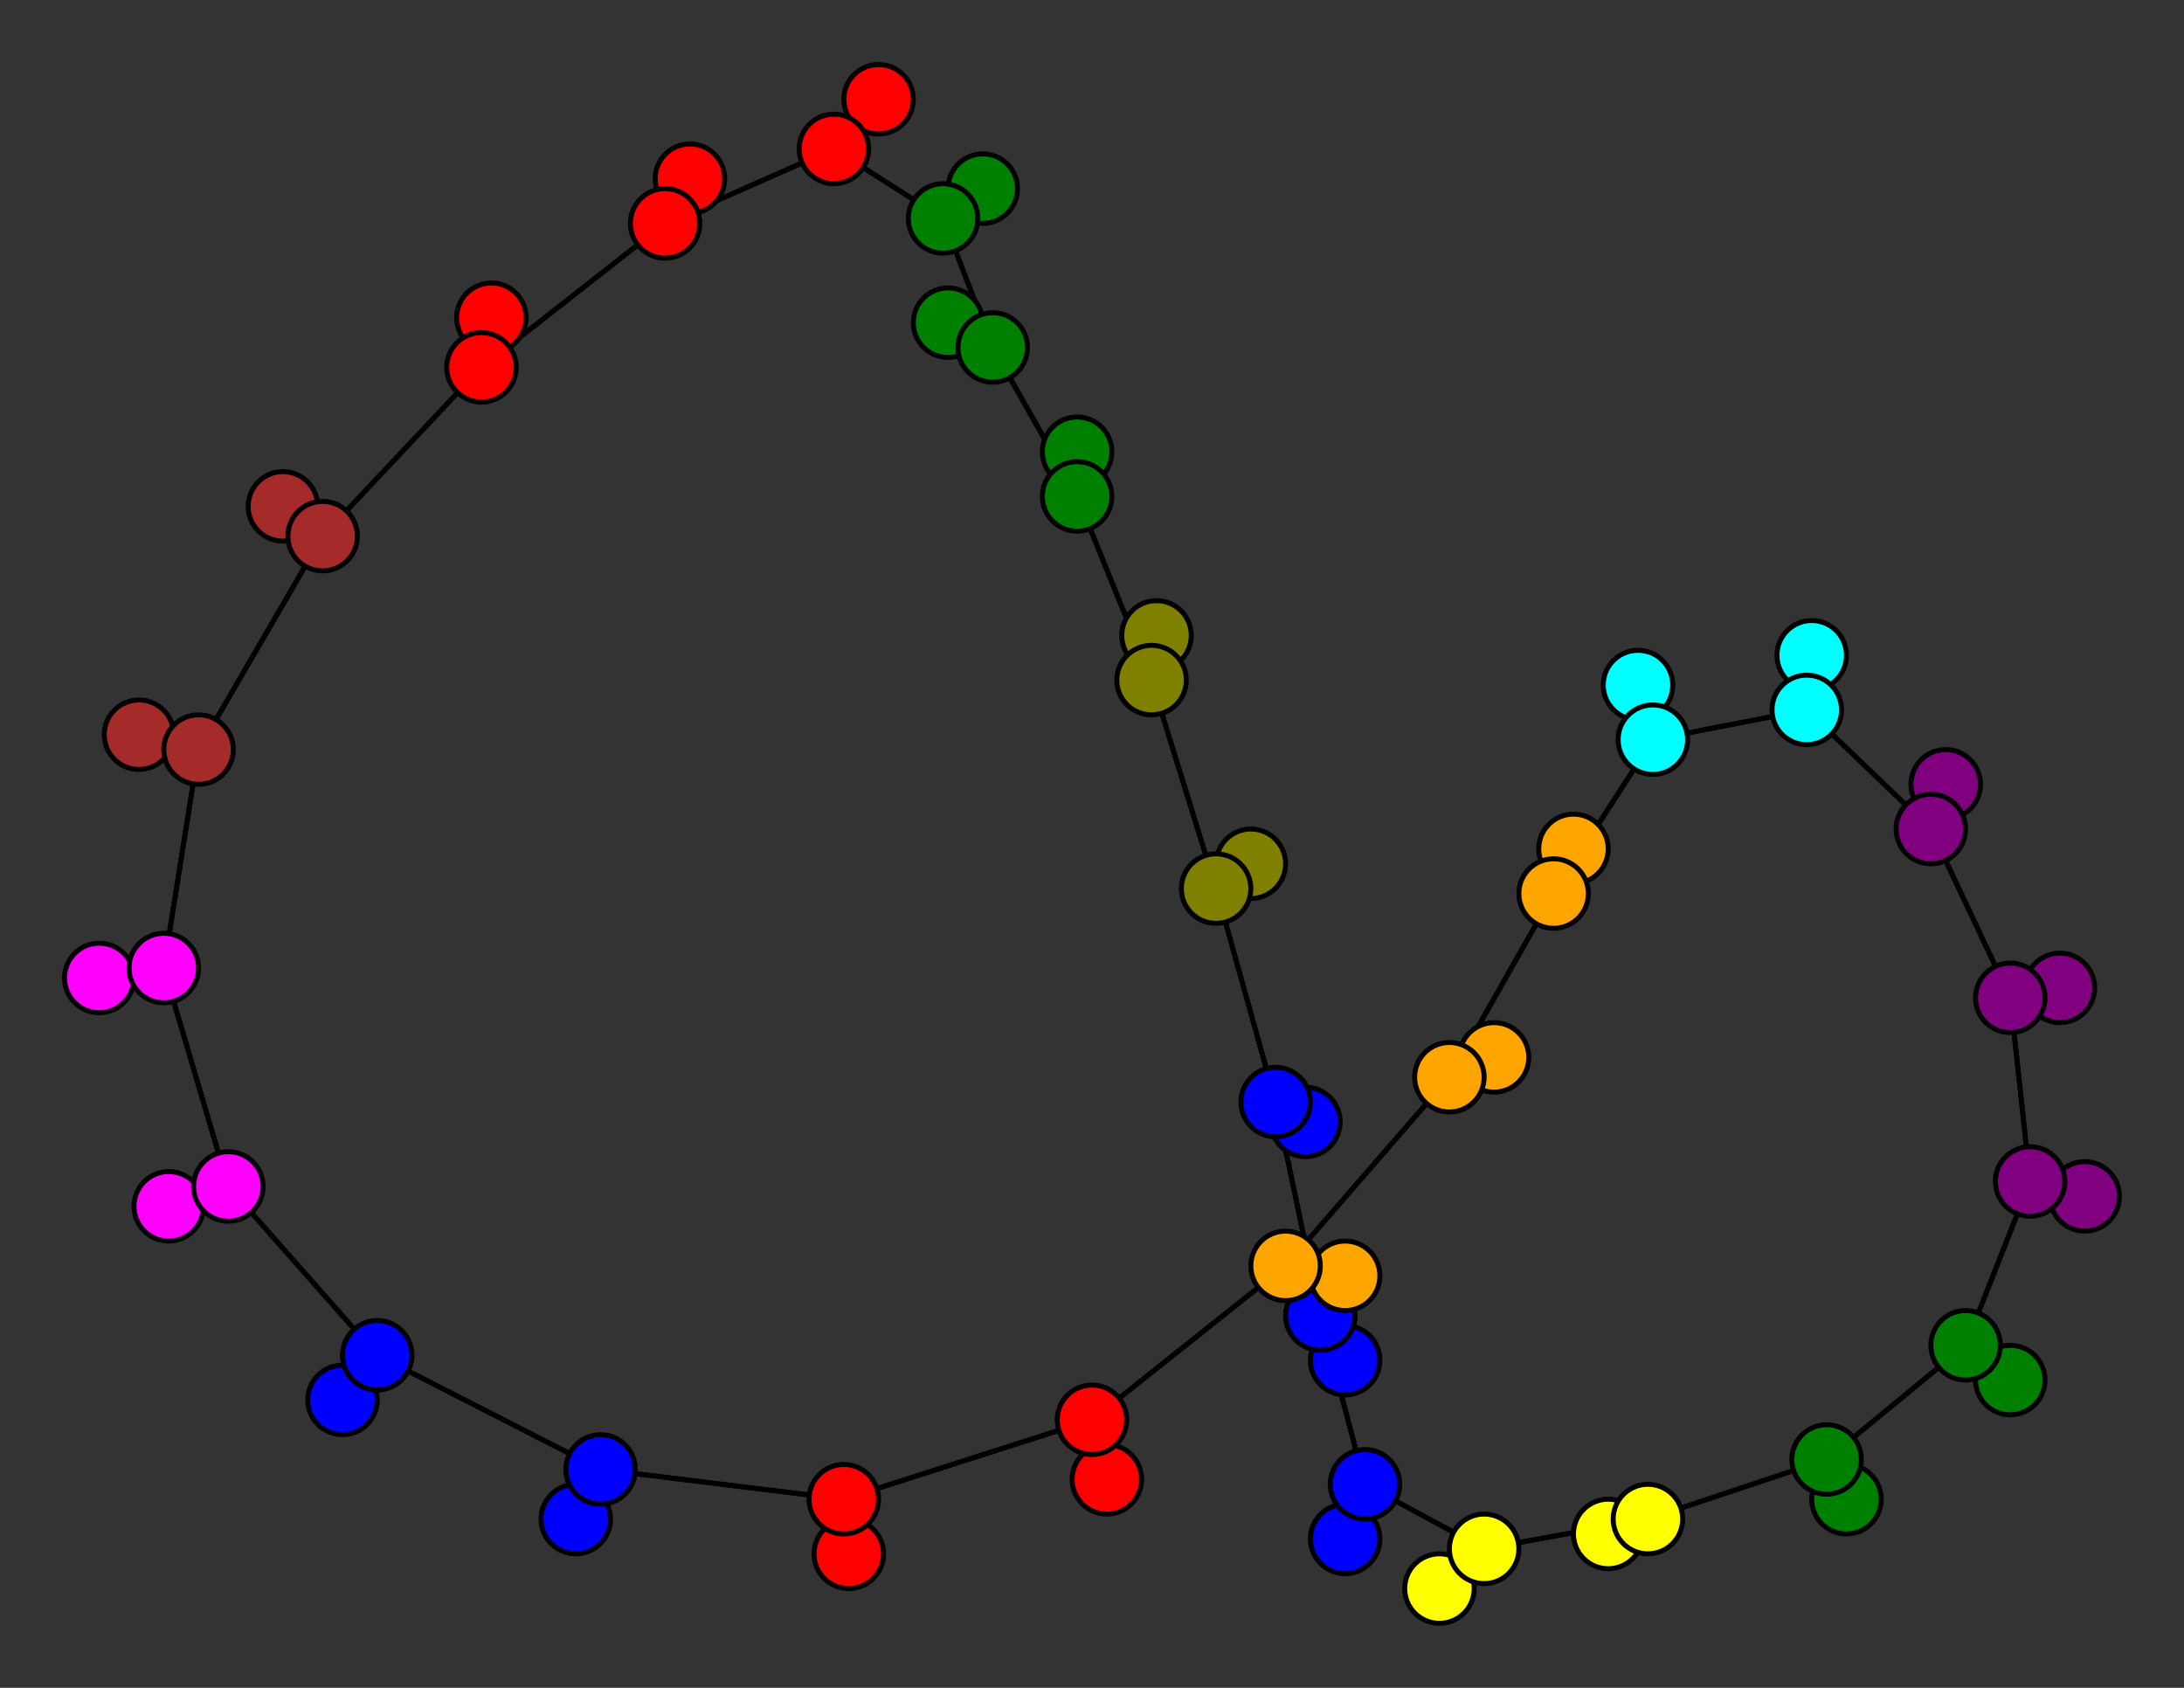 <svg width="440" height="340" xmlns="http://www.w3.org/2000/svg">
<rect width="100%" height="100%" fill="#333333" stroke="none"/>
<path stroke-width="1" stroke="black" d="M 324 309 332 306"/>
<path stroke-width="1" stroke="black" d="M 257 222 245 179"/>
<path stroke-width="1" stroke="black" d="M 257 222 266 265"/>
<path stroke-width="1" stroke="black" d="M 263 226 257 222"/>
<path stroke-width="1" stroke="black" d="M 217 100 217 91"/>
<path stroke-width="1" stroke="black" d="M 217 100 232 137"/>
<path stroke-width="1" stroke="black" d="M 217 100 200 70"/>
<path stroke-width="1" stroke="black" d="M 217 91 217 100"/>
<path stroke-width="1" stroke="black" d="M 121 296 170 302"/>
<path stroke-width="1" stroke="black" d="M 121 296 116 306"/>
<path stroke-width="1" stroke="black" d="M 121 296 76 273"/>
<path stroke-width="1" stroke="black" d="M 116 306 121 296"/>
<path stroke-width="1" stroke="black" d="M 76 273 121 296"/>
<path stroke-width="1" stroke="black" d="M 76 273 69 282"/>
<path stroke-width="1" stroke="black" d="M 76 273 46 239"/>
<path stroke-width="1" stroke="black" d="M 69 282 76 273"/>
<path stroke-width="1" stroke="black" d="M 65 108 57 102"/>
<path stroke-width="1" stroke="black" d="M 65 108 97 74"/>
<path stroke-width="1" stroke="black" d="M 65 108 40 151"/>
<path stroke-width="1" stroke="black" d="M 57 102 65 108"/>
<path stroke-width="1" stroke="black" d="M 333 149 313 180"/>
<path stroke-width="1" stroke="black" d="M 333 149 330 138"/>
<path stroke-width="1" stroke="black" d="M 333 149 364 143"/>
<path stroke-width="1" stroke="black" d="M 330 138 333 149"/>
<path stroke-width="1" stroke="black" d="M 364 143 389 167"/>
<path stroke-width="1" stroke="black" d="M 364 143 333 149"/>
<path stroke-width="1" stroke="black" d="M 364 143 365 132"/>
<path stroke-width="1" stroke="black" d="M 365 132 364 143"/>
<path stroke-width="1" stroke="black" d="M 257 222 263 226"/>
<path stroke-width="1" stroke="black" d="M 245 179 257 222"/>
<path stroke-width="1" stroke="black" d="M 223 298 220 286"/>
<path stroke-width="1" stroke="black" d="M 220 286 223 298"/>
<path stroke-width="1" stroke="black" d="M 409 238 405 201"/>
<path stroke-width="1" stroke="black" d="M 420 241 409 238"/>
<path stroke-width="1" stroke="black" d="M 396 271 409 238"/>
<path stroke-width="1" stroke="black" d="M 396 271 405 278"/>
<path stroke-width="1" stroke="black" d="M 396 271 368 294"/>
<path stroke-width="1" stroke="black" d="M 405 278 396 271"/>
<path stroke-width="1" stroke="black" d="M 313 180 317 171"/>
<path stroke-width="1" stroke="black" d="M 313 180 333 149"/>
<path stroke-width="1" stroke="black" d="M 313 180 292 217"/>
<path stroke-width="1" stroke="black" d="M 317 171 313 180"/>
<path stroke-width="1" stroke="black" d="M 368 294 396 271"/>
<path stroke-width="1" stroke="black" d="M 368 294 372 302"/>
<path stroke-width="1" stroke="black" d="M 368 294 332 306"/>
<path stroke-width="1" stroke="black" d="M 372 302 368 294"/>
<path stroke-width="1" stroke="black" d="M 170 302 171 313"/>
<path stroke-width="1" stroke="black" d="M 170 302 220 286"/>
<path stroke-width="1" stroke="black" d="M 170 302 121 296"/>
<path stroke-width="1" stroke="black" d="M 171 313 170 302"/>
<path stroke-width="1" stroke="black" d="M 389 167 392 158"/>
<path stroke-width="1" stroke="black" d="M 389 167 405 201"/>
<path stroke-width="1" stroke="black" d="M 389 167 364 143"/>
<path stroke-width="1" stroke="black" d="M 392 158 389 167"/>
<path stroke-width="1" stroke="black" d="M 405 201 409 238"/>
<path stroke-width="1" stroke="black" d="M 405 201 389 167"/>
<path stroke-width="1" stroke="black" d="M 405 201 415 199"/>
<path stroke-width="1" stroke="black" d="M 415 199 405 201"/>
<path stroke-width="1" stroke="black" d="M 220 286 170 302"/>
<path stroke-width="1" stroke="black" d="M 220 286 259 255"/>
<path stroke-width="1" stroke="black" d="M 245 179 252 174"/>
<path stroke-width="1" stroke="black" d="M 245 179 232 137"/>
<path stroke-width="1" stroke="black" d="M 252 174 245 179"/>
<path stroke-width="1" stroke="black" d="M 40 151 65 108"/>
<path stroke-width="1" stroke="black" d="M 40 151 28 148"/>
<path stroke-width="1" stroke="black" d="M 40 151 33 195"/>
<path stroke-width="1" stroke="black" d="M 28 148 40 151"/>
<path stroke-width="1" stroke="black" d="M 266 265 257 222"/>
<path stroke-width="1" stroke="black" d="M 266 265 271 274"/>
<path stroke-width="1" stroke="black" d="M 266 265 275 299"/>
<path stroke-width="1" stroke="black" d="M 271 274 266 265"/>
<path stroke-width="1" stroke="black" d="M 275 299 266 265"/>
<path stroke-width="1" stroke="black" d="M 275 299 271 310"/>
<path stroke-width="1" stroke="black" d="M 275 299 299 312"/>
<path stroke-width="1" stroke="black" d="M 271 310 275 299"/>
<path stroke-width="1" stroke="black" d="M 33 195 40 151"/>
<path stroke-width="1" stroke="black" d="M 33 195 20 197"/>
<path stroke-width="1" stroke="black" d="M 33 195 46 239"/>
<path stroke-width="1" stroke="black" d="M 20 197 33 195"/>
<path stroke-width="1" stroke="black" d="M 46 239 76 273"/>
<path stroke-width="1" stroke="black" d="M 46 239 33 195"/>
<path stroke-width="1" stroke="black" d="M 46 239 34 243"/>
<path stroke-width="1" stroke="black" d="M 34 243 46 239"/>
<path stroke-width="1" stroke="black" d="M 299 312 275 299"/>
<path stroke-width="1" stroke="black" d="M 299 312 290 320"/>
<path stroke-width="1" stroke="black" d="M 299 312 332 306"/>
<path stroke-width="1" stroke="black" d="M 290 320 299 312"/>
<path stroke-width="1" stroke="black" d="M 332 306 368 294"/>
<path stroke-width="1" stroke="black" d="M 332 306 299 312"/>
<path stroke-width="1" stroke="black" d="M 332 306 324 309"/>
<path stroke-width="1" stroke="black" d="M 177 20 168 30"/>
<path stroke-width="1" stroke="black" d="M 168 30 177 20"/>
<path stroke-width="1" stroke="black" d="M 168 30 134 45"/>
<path stroke-width="1" stroke="black" d="M 168 30 190 44"/>
<path stroke-width="1" stroke="black" d="M 232 137 217 100"/>
<path stroke-width="1" stroke="black" d="M 232 137 245 179"/>
<path stroke-width="1" stroke="black" d="M 232 137 233 128"/>
<path stroke-width="1" stroke="black" d="M 233 128 232 137"/>
<path stroke-width="1" stroke="black" d="M 259 255 220 286"/>
<path stroke-width="1" stroke="black" d="M 259 255 271 257"/>
<path stroke-width="1" stroke="black" d="M 259 255 292 217"/>
<path stroke-width="1" stroke="black" d="M 271 257 259 255"/>
<path stroke-width="1" stroke="black" d="M 292 217 313 180"/>
<path stroke-width="1" stroke="black" d="M 292 217 259 255"/>
<path stroke-width="1" stroke="black" d="M 292 217 301 213"/>
<path stroke-width="1" stroke="black" d="M 301 213 292 217"/>
<path stroke-width="1" stroke="black" d="M 200 70 217 100"/>
<path stroke-width="1" stroke="black" d="M 409 238 396 271"/>
<path stroke-width="1" stroke="black" d="M 200 70 191 65"/>
<path stroke-width="1" stroke="black" d="M 191 65 200 70"/>
<path stroke-width="1" stroke="black" d="M 190 44 200 70"/>
<path stroke-width="1" stroke="black" d="M 190 44 198 38"/>
<path stroke-width="1" stroke="black" d="M 190 44 168 30"/>
<path stroke-width="1" stroke="black" d="M 198 38 190 44"/>
<path stroke-width="1" stroke="black" d="M 97 74 65 108"/>
<path stroke-width="1" stroke="black" d="M 97 74 99 64"/>
<path stroke-width="1" stroke="black" d="M 97 74 134 45"/>
<path stroke-width="1" stroke="black" d="M 99 64 97 74"/>
<path stroke-width="1" stroke="black" d="M 134 45 97 74"/>
<path stroke-width="1" stroke="black" d="M 134 45 139 36"/>
<path stroke-width="1" stroke="black" d="M 134 45 168 30"/>
<path stroke-width="1" stroke="black" d="M 139 36 134 45"/>
<path stroke-width="1" stroke="black" d="M 200 70 190 44"/>
<path stroke-width="1" stroke="black" d="M 409 238 420 241"/>
<circle cx="324" cy="309" r="7.0" style="fill:yellow;stroke:black;stroke-width:1.0"/>
<circle cx="332" cy="306" r="7.0" style="fill:yellow;stroke:black;stroke-width:1.0"/>
<circle cx="290" cy="320" r="7.0" style="fill:yellow;stroke:black;stroke-width:1.0"/>
<circle cx="299" cy="312" r="7.0" style="fill:yellow;stroke:black;stroke-width:1.0"/>
<circle cx="34" cy="243" r="7.0" style="fill:fuchsia;stroke:black;stroke-width:1.0"/>
<circle cx="46" cy="239" r="7.0" style="fill:fuchsia;stroke:black;stroke-width:1.0"/>
<circle cx="20" cy="197" r="7.0" style="fill:fuchsia;stroke:black;stroke-width:1.0"/>
<circle cx="33" cy="195" r="7.0" style="fill:fuchsia;stroke:black;stroke-width:1.0"/>
<circle cx="271" cy="310" r="7.0" style="fill:blue;stroke:black;stroke-width:1.0"/>
<circle cx="275" cy="299" r="7.0" style="fill:blue;stroke:black;stroke-width:1.0"/>
<circle cx="271" cy="274" r="7.0" style="fill:blue;stroke:black;stroke-width:1.0"/>
<circle cx="266" cy="265" r="7.0" style="fill:blue;stroke:black;stroke-width:1.0"/>
<circle cx="28" cy="148" r="7.0" style="fill:brown;stroke:black;stroke-width:1.0"/>
<circle cx="40" cy="151" r="7.0" style="fill:brown;stroke:black;stroke-width:1.0"/>
<circle cx="177" cy="20" r="7.0" style="fill:red;stroke:black;stroke-width:1.0"/>
<circle cx="168" cy="30" r="7.0" style="fill:red;stroke:black;stroke-width:1.0"/>
<circle cx="139" cy="36" r="7.0" style="fill:red;stroke:black;stroke-width:1.0"/>
<circle cx="134" cy="45" r="7.0" style="fill:red;stroke:black;stroke-width:1.0"/>
<circle cx="99" cy="64" r="7.0" style="fill:red;stroke:black;stroke-width:1.0"/>
<circle cx="97" cy="74" r="7.0" style="fill:red;stroke:black;stroke-width:1.0"/>
<circle cx="198" cy="38" r="7.0" style="fill:green;stroke:black;stroke-width:1.0"/>
<circle cx="190" cy="44" r="7.0" style="fill:green;stroke:black;stroke-width:1.0"/>
<circle cx="191" cy="65" r="7.0" style="fill:green;stroke:black;stroke-width:1.0"/>
<circle cx="200" cy="70" r="7.0" style="fill:green;stroke:black;stroke-width:1.0"/>
<circle cx="301" cy="213" r="7.0" style="fill:orange;stroke:black;stroke-width:1.0"/>
<circle cx="292" cy="217" r="7.0" style="fill:orange;stroke:black;stroke-width:1.0"/>
<circle cx="271" cy="257" r="7.0" style="fill:orange;stroke:black;stroke-width:1.0"/>
<circle cx="259" cy="255" r="7.0" style="fill:orange;stroke:black;stroke-width:1.0"/>
<circle cx="233" cy="128" r="7.0" style="fill:olive;stroke:black;stroke-width:1.0"/>
<circle cx="232" cy="137" r="7.0" style="fill:olive;stroke:black;stroke-width:1.0"/>
<circle cx="252" cy="174" r="7.0" style="fill:olive;stroke:black;stroke-width:1.0"/>
<circle cx="245" cy="179" r="7.0" style="fill:olive;stroke:black;stroke-width:1.0"/>
<circle cx="365" cy="132" r="7.0" style="fill:aqua;stroke:black;stroke-width:1.0"/>
<circle cx="364" cy="143" r="7.0" style="fill:aqua;stroke:black;stroke-width:1.0"/>
<circle cx="330" cy="138" r="7.0" style="fill:aqua;stroke:black;stroke-width:1.0"/>
<circle cx="333" cy="149" r="7.0" style="fill:aqua;stroke:black;stroke-width:1.0"/>
<circle cx="57" cy="102" r="7.0" style="fill:brown;stroke:black;stroke-width:1.0"/>
<circle cx="65" cy="108" r="7.0" style="fill:brown;stroke:black;stroke-width:1.0"/>
<circle cx="69" cy="282" r="7.0" style="fill:blue;stroke:black;stroke-width:1.0"/>
<circle cx="76" cy="273" r="7.0" style="fill:blue;stroke:black;stroke-width:1.0"/>
<circle cx="116" cy="306" r="7.0" style="fill:blue;stroke:black;stroke-width:1.0"/>
<circle cx="121" cy="296" r="7.0" style="fill:blue;stroke:black;stroke-width:1.0"/>
<circle cx="217" cy="91" r="7.0" style="fill:green;stroke:black;stroke-width:1.0"/>
<circle cx="217" cy="100" r="7.0" style="fill:green;stroke:black;stroke-width:1.0"/>
<circle cx="263" cy="226" r="7.0" style="fill:blue;stroke:black;stroke-width:1.0"/>
<circle cx="257" cy="222" r="7.0" style="fill:blue;stroke:black;stroke-width:1.0"/>
<circle cx="223" cy="298" r="7.0" style="fill:red;stroke:black;stroke-width:1.0"/>
<circle cx="220" cy="286" r="7.0" style="fill:red;stroke:black;stroke-width:1.0"/>
<circle cx="415" cy="199" r="7.0" style="fill:purple;stroke:black;stroke-width:1.0"/>
<circle cx="405" cy="201" r="7.0" style="fill:purple;stroke:black;stroke-width:1.0"/>
<circle cx="392" cy="158" r="7.0" style="fill:purple;stroke:black;stroke-width:1.0"/>
<circle cx="389" cy="167" r="7.0" style="fill:purple;stroke:black;stroke-width:1.0"/>
<circle cx="171" cy="313" r="7.0" style="fill:red;stroke:black;stroke-width:1.0"/>
<circle cx="170" cy="302" r="7.0" style="fill:red;stroke:black;stroke-width:1.0"/>
<circle cx="372" cy="302" r="7.0" style="fill:green;stroke:black;stroke-width:1.0"/>
<circle cx="368" cy="294" r="7.0" style="fill:green;stroke:black;stroke-width:1.0"/>
<circle cx="317" cy="171" r="7.0" style="fill:orange;stroke:black;stroke-width:1.0"/>
<circle cx="313" cy="180" r="7.0" style="fill:orange;stroke:black;stroke-width:1.0"/>
<circle cx="405" cy="278" r="7.0" style="fill:green;stroke:black;stroke-width:1.0"/>
<circle cx="396" cy="271" r="7.0" style="fill:green;stroke:black;stroke-width:1.0"/>
<circle cx="420" cy="241" r="7.0" style="fill:purple;stroke:black;stroke-width:1.0"/>
<circle cx="409" cy="238" r="7.0" style="fill:purple;stroke:black;stroke-width:1.0"/>
</svg>
